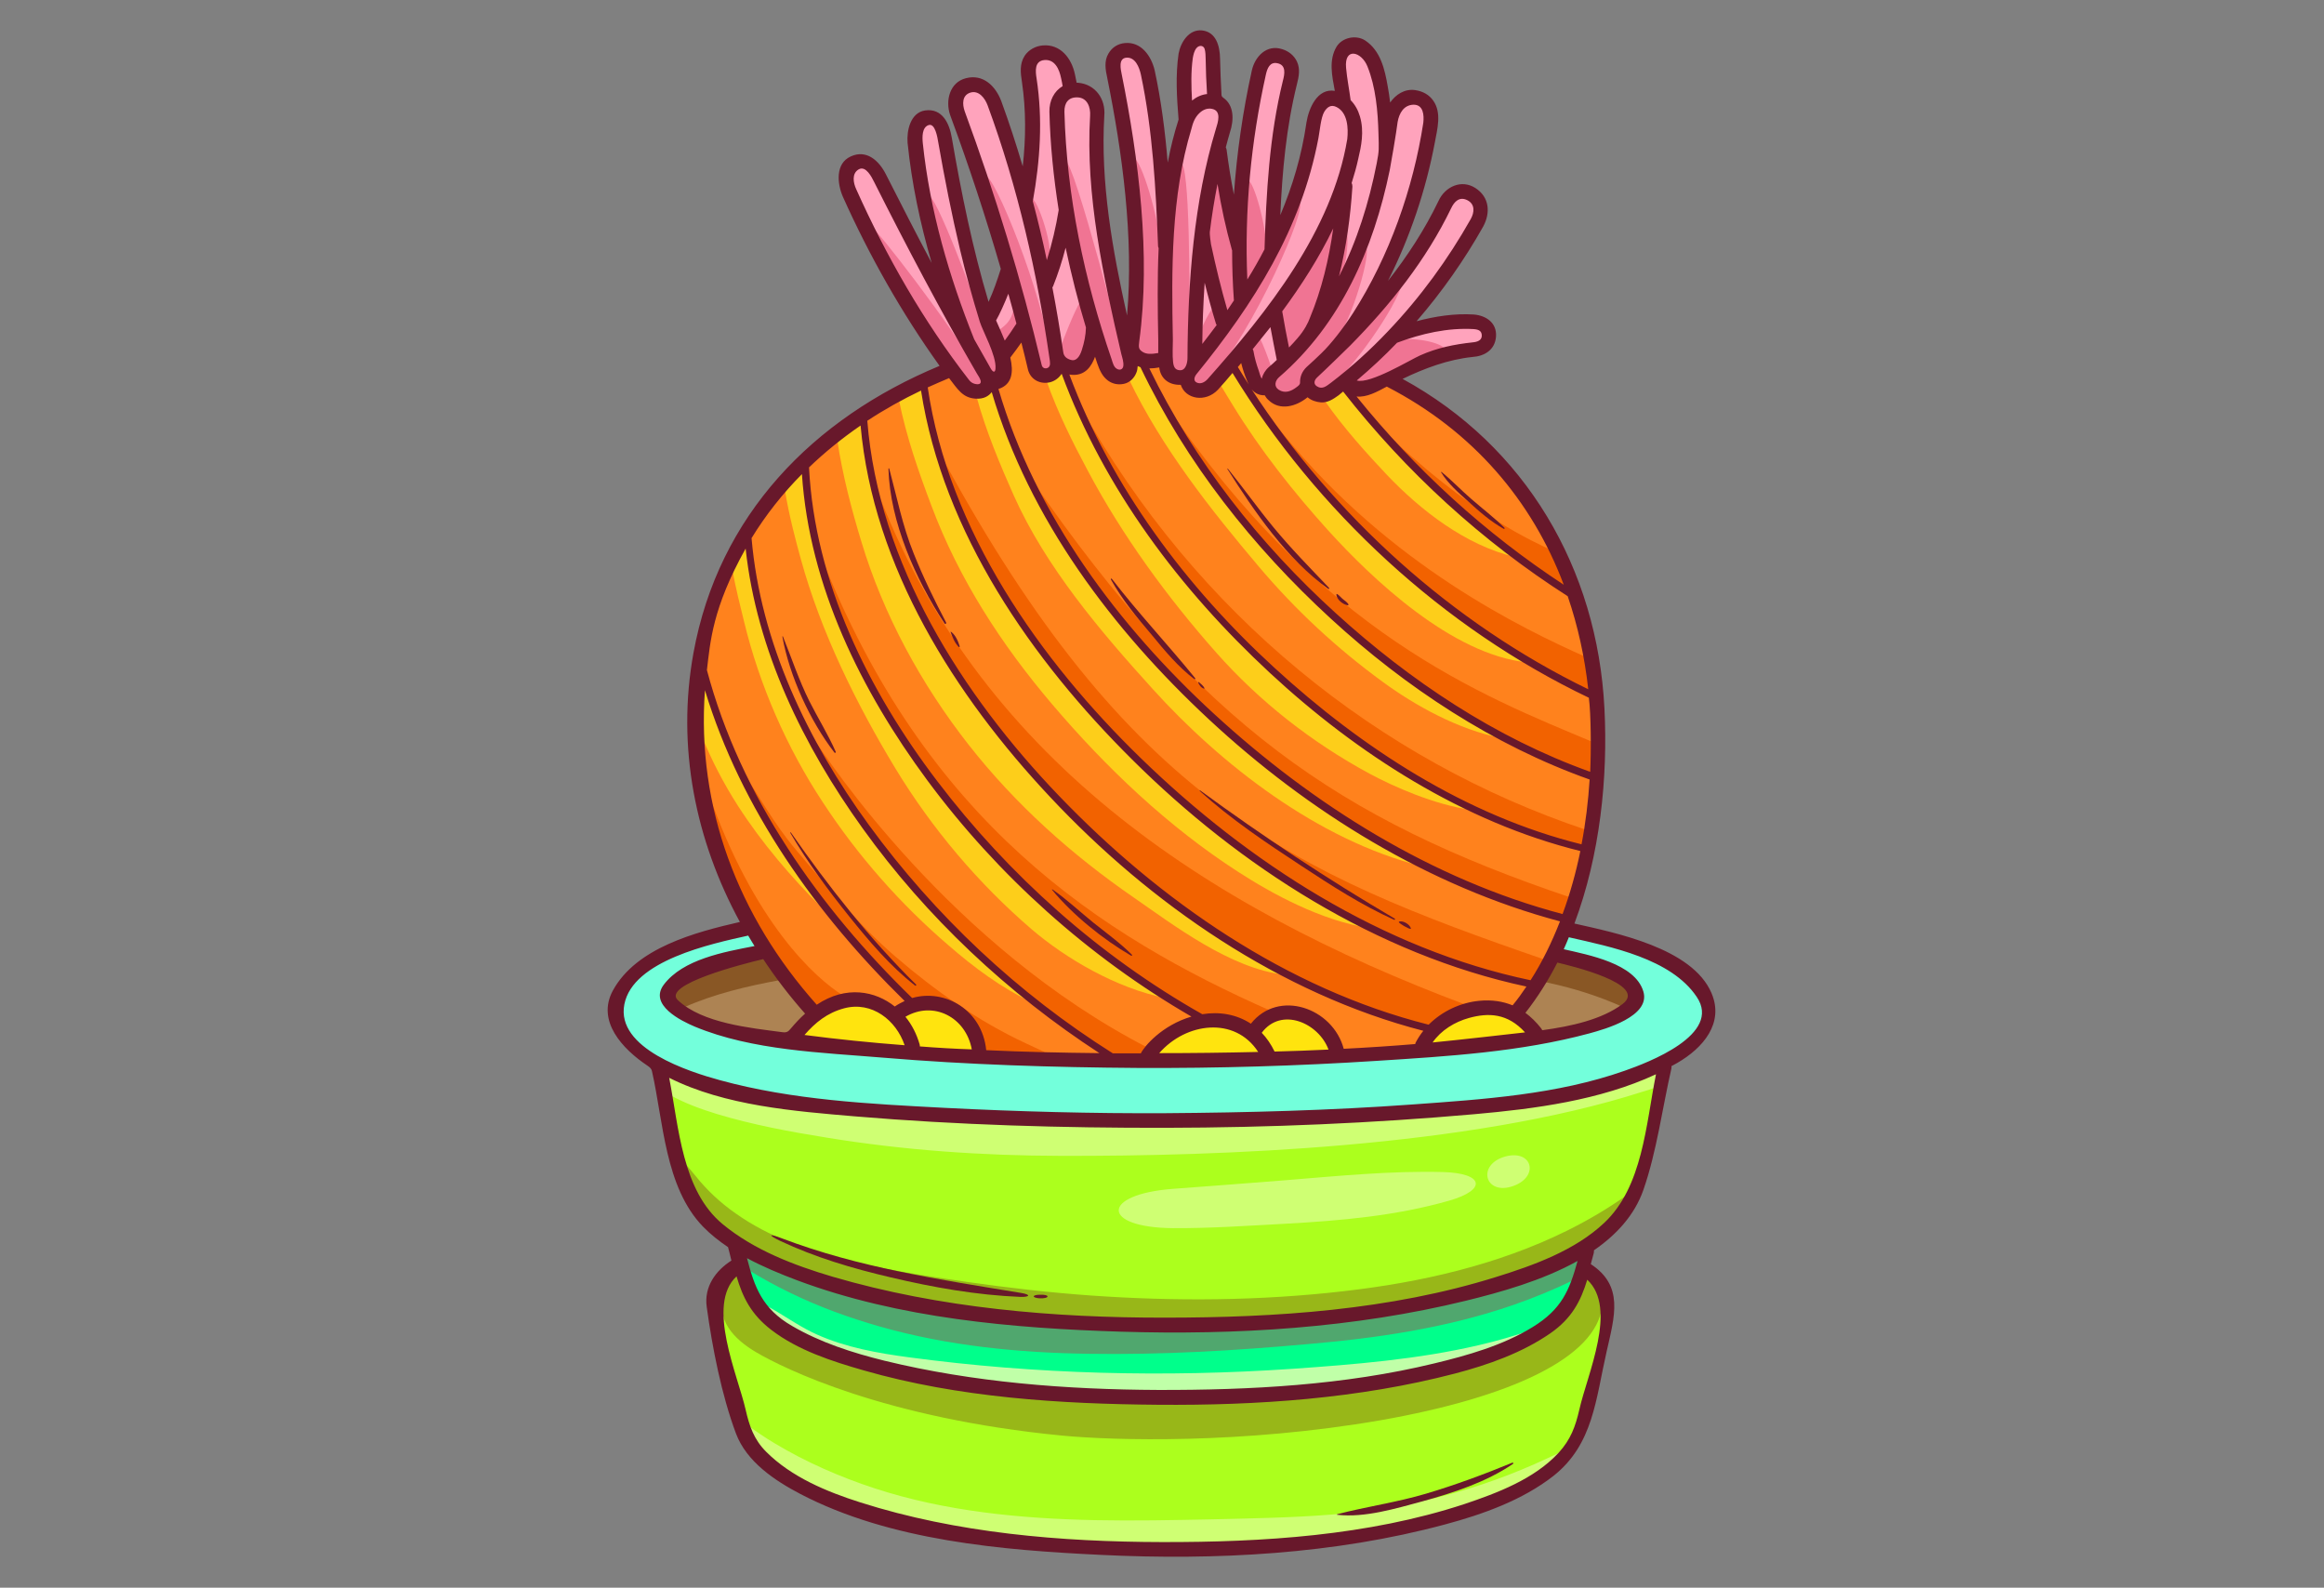 <?xml version="1.0" encoding="utf-8"?>
<!-- Generator: Adobe Illustrator 25.2.0, SVG Export Plug-In . SVG Version: 6.00 Build 0)  -->
<svg version="1.1" id="e37c00f5-ff96-45aa-87ea-1a24b78ba7bd"
	 xmlns="http://www.w3.org/2000/svg" xmlns:xlink="http://www.w3.org/1999/xlink" x="0px" y="0px" viewBox="0 0 1176.6 803.7"
	 style="enable-background:new 0 0 1176.6 803.7;" xml:space="preserve">
<rect x="0" y="0" width="1176.6" height="803.7" fill="#808080" stroke="none"/>
<style type="text/css">
	.st0{fill:#FFE40E;}
	.st1{fill:#FFA3BC;}
	.st2{fill:#AD8353;}
	.st3{fill:#FF821D;}
	.st4{fill:#ACFF1D;}
	.st5{fill:#00FF8B;}
	.st6{fill:#73FFDB;}
	.st7{fill:#50A76E;}
	.st8{fill:#98B718;}
	.st9{fill:#C0FFA8;}
	.st10{fill:#CFFF73;}
	.st11{fill:#F26200;}
	.st12{fill:#FDCE1A;}
	.st13{fill:#895725;}
	.st14{fill:#F07493;}
	.st15{fill:#68182B;}
</style>
<g>
	<g>
		<path class="st0" d="M586.9,534.2c-0.8,0-1.8-0.6-0.8-1.7c7.3-8.4,17.8-13.4,28.1-13.4c9.9,0,18.3,4.6,23.6,12.9
			c0.6,1,0,1.6-0.9,1.6C621.3,533.9,604.9,534.1,586.9,534.2C586.9,534.2,586.9,534.2,586.9,534.2z"/>
		<path class="st0" d="M645.3,533.4c-0.4,0-0.8-0.2-0.9-0.6c-1.7-3.5-3.8-6.6-6.3-9.2c-0.4-0.4-0.4-0.9-0.1-1.3
			c3.5-4.7,8.2-7.2,13.8-7.2c9.1,0,18.5,6.8,21.8,15.9c0.3,0.9,0,1.4-0.9,1.4C663.6,532.8,654.5,533.1,645.3,533.4
			C645.4,533.4,645.4,533.4,645.3,533.4z"/>
		<path class="st0" d="M725.3,528.8c-0.9,0-1.5-0.7-0.9-1.6c7.9-11.4,22.2-14.5,28.9-14.5c7.1,0,13.5,3,19.5,9.3c1,1,0,1.7-0.6,1.8
			C772.3,523.6,737.9,527.6,725.3,528.8C725.4,528.8,725.4,528.8,725.3,528.8z"/>
		<path class="st1" d="M537.5,180c-1.6-11.4-3.6-23-5.7-34.2c-0.1-0.3,0.5-1.2,0.5-1.2c2.4-6,4.5-12.5,6.3-19.3
			c0.4-1.7,1.8-0.9,2,0.1c2.8,13.4,6.2,26.9,10.2,40.2c-0.1,3.9-0.8,7.7-2.1,12c-0.5,1.8-1.4,4.7-3.7,5.6
			C540,185.2,537.8,181.1,537.5,180z M599.3,187.9c0.3-0.6,2.8-3.9,2.8-3.9c0.2-0.3,0-1.5,0-1.8c0.3-48.3,4.9-85.4,14.4-116.8
			c2.2-6.8,2.3-11.5-4.2-11.5c-6.4,0-8.7,6.1-9.5,8.7c-11.5,36.6-10.8,77-10.1,109.4c0,1.3-0.1,8.9,0.1,11.3
			c0.3,2.6,1.1,5.2,4.9,5.2C598,188.5,599.2,188.2,599.3,187.9z M609.5,174.8c2.5-3.2,4.9-6.4,7.3-9.7c0.2-0.3-0.2-1.6-0.2-1.6
			c-2-6.6-3.9-13.6-5.7-20.7c-0.3-1.2-2-1.1-2.1,0.2c-0.7,9.9-1.1,20.1-1.3,31.1C607.6,175.4,609,175.4,609.5,174.8z M653.4,176.7
			c3.3-3.4,8.6-10.1,8.6-10.2c6.8-14.8,11.4-31.3,14.1-50.7c0.1-1.1-1.6-1.5-2-0.6c-6.5,13.4-14.9,27.1-25.8,41.9
			c-0.2,0.2-0.2,0.6-0.1,0.9c0.9,5.3,3.4,18.1,3.4,18.1C651.8,177.1,652.7,177.4,653.4,176.7z M639.8,192c0.5-2.1,1.6-3.9,3.3-5.4
			c0.7-0.6,2.1-1.9,3.1-2.8c1.7-1.6,0.7-1.6,0.9-3.3c0,0-2.2-11.5-2.9-15.1c-0.2-1-1.3-1.2-1.9-0.4c-2.9,3.8-5.9,7.5-8.9,11.1
			c-0.3,0.3-0.2,0.9,0,1.3c0.1,0.2,3.9,14,4.6,14.9C638.5,193.1,639.5,193.2,639.8,192z M714.4,183.5c5.1-2.7,16.1-7.6,31.3-9.1
			c4.5-0.3,5.5-2.6,5.5-4.4c0-4.9-5.2-4.5-9-4.5c-10.9,0-22.4,2.4-35.3,7.2c-0.1,0.1-0.3,0.1-0.4,0.3c-6.5,6.7-13.3,13.1-20.3,19
			c-1.5,1.3,0.8,2.1,2.3,2.1C694.8,193.9,706.6,187.6,714.4,183.5z M674,194.9c0,0,20.1-16.7,29.4-26.5c16.1-16.9,30.3-36.1,42.1-57
			c2.4-4.4,2.5-8.7-2.3-11.1c-2.4-1.2-6.8-1.2-9.5,4.6c-12,24.9-29.4,48.1-55,73.3c0,0-8.9,8.6-12.7,12.1c-1.9,1.9-1.5,5.1,0.2,6.2
			C668.2,197.6,670.9,197.2,674,194.9z M658.3,195.9c0,0,1.1-0.9,1.1-1.4c-0.4-2.9,0.6-5.8,2.9-7.9c4-3.6,8.2-7.6,12.9-12.3
			c23.5-30.2,40-70,46.5-112c0.6-5.7,0.2-10.3-6-10.3c-4.8,0-8.2,3.6-9,9.6c-3.7,27-6.3,34.9-8.4,42.6c-10.3,36.6-27.5,65.5-51.3,86
			c-1.5,1.3-2.2,3-2.1,4.6c0.1,0.9,0.5,2.3,2.1,3.3C649.9,200.1,654.4,199.5,658.3,195.9z M678.8,140.2
			c9.3-18.2,16.1-39.5,20.3-63.3c-0.1-12.6-0.2-29.9-5.8-43.8c-1.7-4.1-5.1-7.1-8.2-7.1c-2.9,0-5,3.5-4.6,8.3
			c0.3,3.1,2,13.9,2.3,16.3c0,0.2,0.1,0.4,0.3,0.6c3.9,4,5.4,9.8,5.6,15.1c0.1,5.3-3.6,20.3-5.4,25.9c-0.1,0.3-0.1,0.5,0.1,0.8
			c0.2,0.4,0.3,0.8,0.2,1.2c-1.1,16.8-3.4,31.6-6.8,45.3C676.5,140.8,678.3,141.3,678.8,140.2z M612.2,192.7
			c32.4-36.6,63.4-76.7,71-122.2c1.2-10.3-1.4-18-8.7-18c-4.3,0-6,5.5-6.7,8.9c-0.1,0.7-1.1,7.1-1.5,9.2c-8.9,48.6-36,87-61.5,118.4
			c-0.7,1-1.5,2.3-1.2,3.5C604.7,196.1,609.3,195.8,612.2,192.7z M632.4,142c3.1-5.1,6-10.2,8.7-15.3c0.1-0.1,0.1-0.3,0.1-0.5
			c0.9-27.4,2.3-56.5,9.3-85.1c0.8-2.9,1.3-5.8-0.1-7.9c-2.3-3.7-8.5-4.7-10.6,4.3c-7.7,35-10.8,70-9.4,104c0,0.5,0.3,0.9,0.8,1
			c0.1,0,0.2,0,0.3,0C631.8,142.5,632.2,142.3,632.4,142z M622.2,157.6c1-1.5,2-2.9,3-4.4c0,0,0.5-1.1,0.5-1.4
			c-0.6-7.9-0.8-16.1-0.9-25.2c0-0.1-0.1-0.3-0.1-0.5c-2.9-10.2-5.3-21-7.4-33.2c-0.1-0.5-0.5-0.9-1-0.9c0,0,0,0,0,0
			c-0.5,0-0.9,0.4-1,0.8c-1.7,8.5-3.1,17.2-4.2,26.8c0,0.2,0.2,0.7,0.2,0.9c2.6,12.5,5.7,24.9,9,36.6
			C620.6,158.4,621.7,158.2,622.2,157.6z M604.1,51.7c2.2-1.8,4.6-2.8,7-3.1c0.6-0.1,1-0.5,0.9-1.1c-0.4-6.5-0.7-18.6-0.7-18.6
			c0-1.7,0-3.6-0.9-5.2c-0.7-1.3-3.8-2.4-5.6-0.1c-1.2,1.6-1.7,3.5-2,5.4c-1.1,7.8-0.8,15.7-0.5,21.8
			C602.5,52.2,603.5,52.2,604.1,51.7z M587.3,178.7l0-2.4c0-1.5-0.5-34.9,0.2-50.7c0-0.1-0.1-0.4-0.1-0.5c-0.1-0.2-0.1-0.4-0.1-0.6
			c-0.9-26.6-2.5-57.5-8.7-87c-2.5-10.8-8.7-11.4-11.4-7.7c-1.6,2.2-0.8,5.8-0.3,8.1c11.2,55.7,13.9,100.8,8.3,137.8
			c-0.3,2.1,3.9,4.5,7.1,4.5C584.6,180.1,587.3,180,587.3,178.7z M569.7,185.5c0.3-1.8-0.9-6.2-1-6.6c-10-42.9-18.1-81.6-15.7-120.3
			c0.3-3.2-0.6-6.2-2.2-8.1c-2.3-2.6-7.7-3.6-10.8-0.4c-1.4,1.4-2.2,3.7-2.1,6.5c1,39.8,9.1,82.1,24,125.6c0,0,1.4,4.2,3,5.2
			C566.3,188.5,569.1,188.6,569.7,185.5z M531.1,132.1c2.6-8.2,4.6-16.8,6-25.9c-2.7-16.9-4.3-33.6-4.7-49.6
			c-0.1-5.2,2.2-9.7,6.2-12c0.4-0.2,0.6-0.7,0.5-1.1c-0.3-1.4-0.5-2.7-0.8-4.1c-1.8-8.2-5.8-9.9-8.8-9.9c-3.3,0-7.4,0.6-5.7,10.5
			c2.8,19,2.2,38.6-1.9,61.9c0,0.1,0,0.3,0,0.4c2.6,10,5,20,7.1,29.8C529.2,133,530.6,133.7,531.1,132.1z M532.6,185.2
			c0.1-0.2,0.3-0.6-0.1-3.5c-6.9-47.8-17.1-90-31.4-128.8c-1.4-3.5-4.2-7.3-8.1-7.3c-2,0-4,0.1-5.6,3.3c-1.3,2.7-0.5,6,0.1,7.8
			c15.8,42.7,29,86.1,39.2,129c0.3,1.2,1.3,2,2.4,2C530.2,187.7,531.7,187.2,532.6,185.2z M509.5,173.1c2.3-3.1,4.2-6,5.9-8.7
			c0.2-0.2,0.2-0.5,0.1-0.8c-1.3-5.1-2.7-10.1-4.1-15.2c-0.2-0.6-1.4-1.6-2-0.1c-1.9,5.1-6.1,13.4-6.1,13.4c-0.2,0.3-0.2,0.7-0.1,1
			c0,0,3.2,7.2,4.3,10.1C508.1,173.8,508.7,174.3,509.5,173.1z M503.9,190.1c3.4-4.1-0.9-13.8-4.4-21.7c-1.1-2.4-2-4.4-2.4-5.7
			c-4.1-13.4-7.3-25.3-9.9-36.3c-4.1-17.2-7.7-35.1-11.1-54.7c-1-5.6-2.3-10.5-6.1-9.4c-4.6,1.4-4,7.8-3.8,10.3
			c3.2,31.3,11.8,63.9,26.1,99.8c0,0,5.8,10.3,7.8,13.8c0.7,1.2,1.4,2.4,1.9,3.6C502.5,190.7,503.5,190.5,503.9,190.1z M497.6,193.3
			c-0.1-1.3-0.9-2.7-1.7-3.9c0,0-34.2-61.3-52.6-97.9c-1.1-2.2-3.6-7.3-7.2-7.3c-1.9,0-8.4,1.4-3.7,12
			c16.2,36.1,35.4,68.6,57.2,96.7c0.8,0.9,1.9,2,3.6,2.4C494.4,195.7,497.8,195.6,497.6,193.3z"/>
		<path class="st2" d="M780.8,522.6c-0.4,0-0.8-0.2-1-0.6c-0.1-0.3-0.2-0.5-0.4-0.7c-2.5-3.1-5-5.6-7.8-7.7
			c-0.2-0.2-0.4-0.4-0.4-0.7c0-0.3,0-0.6,0.2-0.8c6-7.7,11.4-16.2,16.1-25.4c0.2-0.4,0.5-0.6,0.9-0.6c0.1,0,0.2,0,0.3,0l0.4,0.1
			c15.6,3.7,34.4,9.7,35.9,16.8c0.4,2.1-0.6,4.2-3.1,6c-11.2,8.4-27.8,11.6-41.1,13.4C780.9,522.6,780.8,522.6,780.8,522.6z
			 M400.2,522.7c2.6-3.3,5.3-6.2,8.1-8.8c0.4-0.4,0.5-1,0.1-1.5c-7.8-8.8-14.9-18-21.2-27.4c-0.4-0.6-0.9-0.5-1.8-0.3
			c-8.4,2-42.1,10.5-44.3,18.5c-0.3,1-0.2,2.4,1.3,3.9c11.8,11,33.6,13.8,49.5,15.9c1.8,0.2,3.5,0.5,5.1,0.7
			C398.4,523.9,399.3,523.8,400.2,522.7z"/>
		<path class="st0" d="M457.9,530.2c-17.3-1.3-34.4-3.1-50.7-5.2c-0.9-0.1-1.2-1-0.7-1.7c6.5-7.6,12.9-11.9,20.6-13.9
			c2.1-0.5,4.2-0.8,6.2-0.8c11.2,0,21.5,8.1,25.6,20.2C459.4,530,458.6,530.2,457.9,530.2C457.9,530.2,457.9,530.2,457.9,530.2z"/>
		<path class="st0" d="M492,532.3c-9.1-0.4-18-1-26.4-1.5c-1-0.1-0.8-1.1-1-1.8c-1.4-5.1-3.8-9.7-7-13.6c-0.4-0.5-0.3-1.2,0.3-1.6
			c3.8-2.3,7.9-3.4,12.1-3.4c11.4,0,20.9,8.5,23.1,20.7C493.2,532.1,492.9,532.3,492,532.3C492,532.3,492,532.3,492,532.3z"/>
		<path class="st3" d="M680.3,532c-0.5,0-0.9-0.3-1-0.8c-3.2-12.1-14.9-21.2-27.2-21.2c-7.1,0-13.5,3.1-18,8.8
			c-0.4,0.5-0.9,0.6-1.4,0.2c-5.1-3.4-11.3-5.2-17.9-5.2c-2,0-4,0.2-6,0.5c-0.1,0-0.1,0-0.2,0c-0.2,0-0.4,0-0.5-0.1
			C557,485.4,510.5,444.5,473.6,396c-40-52.6-62.5-107.7-65.2-159.4c0-0.3,0.1-0.6,0.3-0.8c7.9-7.6,16.8-14.8,26.3-21.3
			c0.7-0.5,1.6,0.1,1.6,0.8c7,78.1,55.9,145.1,95.7,187.5c55.3,59,122.2,100.9,188.4,118c1.2,0.3,0.9,1.2,0.6,1.7
			c-1.7,2.1-2.9,4-3.8,5.9c0,0-0.6,1.2-1,1.3C705.3,530.5,693.5,531.3,680.3,532C680.3,532,680.3,532,680.3,532z M723.3,519.8
			c0.3,0,0.5-0.1,0.7-0.3c6.5-6.6,15.6-10.9,25-11.8c1.3-0.1,2.6-0.2,3.9-0.2c4.6,0,8.6,0.8,12.5,2.5c0.4,0.2,0.8,0.2,1.2-0.3
			c2.3-2.9,4.6-6,7-9.6c0.4-0.7,0.4-1.4-0.7-1.6C704.2,483.7,633.5,443,574,383.8c-60.1-59.8-97-124.2-106.6-186.3
			c-0.1-0.7-0.9-1.1-1.5-0.8c-9.6,4.6-18.8,9.8-27.3,15.4c-0.3,0.2-0.5,0.6-0.5,1c6.4,80.4,56.4,148,97.4,190.6
			C575.2,445,640,498.8,723,519.7C723.1,519.7,723.2,519.8,723.3,519.8z M792.1,463.2c3.7-10.1,6.7-20.9,9-32.1
			c0.1-0.6-0.2-1.1-0.8-1.2c-53.2-13.1-107.4-44.2-156.7-90c-49.9-46.3-85.3-97.1-105.2-151c-0.3-0.9-1.5-0.8-1.8-0.2
			c-1.2,1.8-3,3.2-4.9,3.7c-0.9,0.3-1.8,0.4-2.6,0.4c-3.6,0-6.6-2.2-7.6-5.7c-1.1-4.7-2.3-9.3-3.4-14c-0.2-0.8-1.3-1.3-1.9-0.3
			c-1.9,2.7-3.7,5.2-5.5,7.5c-0.2,0.3-0.3,0.6-0.2,0.9c1.9,8.2,0.3,12.9-5.2,14.8c-0.5,0.2-0.8,0.7-0.7,1.3
			C521.4,255,559.2,312,614,362.3c54.8,50.3,115.9,85.5,176.8,101.5C791.1,464,791.8,464,792.1,463.2z M806.2,390.7
			c0.9-15.2-0.7-37.7-0.7-37.7c0-0.4-0.3-0.7-0.6-0.9c-72.6-34.7-136.5-92.9-179.9-164c-0.3-0.5-1.1-0.8-1.7-0.1
			c-2.5,2.9-5,5.7-7.4,8.5c-3.6,3.8-10.2,4.6-13.9,2.1c-1.5-1.1-2.6-2.5-3.2-4.2c-0.1-0.4-0.9-0.7-1.3-0.7c-4.6,0-8.1-2.4-9.3-6.5
			c-0.1-0.3-0.1-2.6-1.5-2.4c-1.9,0.3-3.5,0.5-4.9,0.5c-0.9,0-1.2,0.9-0.9,1.5c21.8,44.9,54.6,87.8,94.8,124.3
			c41.3,37.5,84.8,64.6,129.1,80.4C805.4,391.9,806.1,391.6,806.2,390.7z M805.1,348.7c-1.8-16.4-5.3-32.3-10.4-47.3
			c-0.1-0.2-0.2-0.4-0.4-0.5c-43-27.5-81.2-62.3-113.4-103.4c-0.4-0.5-1.1-0.5-1.5-0.2c-0.4,0.3-1.9,1.6-2.3,1.9
			c-4.6,3.4-10.1,4.7-14.4,1.1c-0.3-0.3-0.9-0.4-1.3,0c-5.8,4.7-13.6,6.2-18.5,1.4c-0.6-0.6-1.2-1.3-1.7-2.2
			c-0.2-0.3-1.3-0.5-1.3-0.5c-2.1,0-4-0.9-5.4-2.6c-0.5-0.7-2.6-0.1-1.7,1.2c42.4,65.2,103.1,119.3,170.9,152.2
			C804.4,350.2,805.2,350,805.1,348.7z M631.2,195.2c-1.9-2.9-3.7-5.9-5.5-8.8c-0.2-0.4-0.2-0.9,0.1-1.2l1.8-2
			c0.6-0.7,1.6-0.3,1.8,0.4c0.8,3.1,1.8,6.3,3.2,9.7c0.1,0.3,0.3,0.6,0.4,0.9C633.5,195.1,631.6,195.9,631.2,195.2z M801.8,427.5
			c2-10.5,3.4-21.6,4.1-32.9c0-0.5-0.3-0.9-0.7-1.1c-45.8-16.3-89.8-43.6-130.8-81.2c-42-38.6-74.4-81.3-96.1-126.9
			c-0.1-0.3-0.3-0.5-0.6-0.5c-0.5-0.2-0.9-0.3-1.3-0.5c-0.6-0.3-1.5,0.1-1.5,0.9c-0.1,1.2-0.3,2.2-0.6,3.1c-1.5,3.8-5.1,5.2-7.4,5.2
			c0,0,0,0,0,0c-1.9,0-3.7-0.6-5.2-1.7c-2.8-2-3.9-4.8-5.2-8.3c-0.2-0.6-1.1-3.3-1.1-3.3c-0.3-1-1.6-1.1-2-0.1
			c-1.2,3.2-4.2,8.5-10,8.5c-0.6,0-1.3-0.1-1.9-0.2c-0.6-0.1-1.6,0.3-1.2,1.4c19.9,53.2,55.9,104.7,104.3,149
			c50.5,46.3,102.9,76.3,155.7,89.4C801.2,428.5,801.7,428.1,801.8,427.5z M792.7,295.7c-16.7-44.2-47.8-79.1-90-100.8
			c-0.6-0.3-0.7,0.1-1.4,0.2c-7.4,3.9-11.2,5.1-14.4,4.7c-0.8-0.1-1.7,0.7-0.9,1.7c30.1,37.5,65.5,69.6,105.1,95.5
			C792.2,297.6,793.3,297.3,792.7,295.7z M775.9,496.7c5.8-9.1,10.8-19.2,15-30c0.2-0.6,0.2-1.2-0.7-1.4
			c-61.9-16.4-123.2-51.7-177.3-101.9C557,311.5,520.1,256,503.1,198.2c-0.2-0.7-1.3-1.1-1.8-0.4c-1.4,1.8-3.6,2.9-6.7,2.9l0,0
			c-5.2,0-8.9-4.4-11.8-8.2l-1.4-1.9c-0.4-0.5-0.8-0.5-1.3-0.3c-3.6,1.4-7.2,3-10.8,4.7c-0.4,0.2-0.7,0.6-0.6,1.1
			c11.8,80.2,65.5,146.7,108.4,188.4c42.6,41.4,111.4,94.5,197.7,112.6C775.3,497.3,775.5,497.3,775.9,496.7z M577.7,534.2
			c0.7,0,0.9-0.6,1.2-1.1c5.9-8.3,14.8-14.7,24.6-17.6c0.9-0.3,1-1.5,0.2-1.9c-51.6-29.8-97.8-71.1-133.5-119.4
			c-38.6-52.2-59.9-104.1-63.2-154.4c0-0.7-1.1-1.4-1.8-0.7c-9.9,10-18.5,21-25.6,32.5c-0.1,0.2-0.2,0.4-0.1,0.6
			c4,47.4,24.6,97.8,59.5,145.7C472.6,464,515.4,504,563,534c0.2,0.1,0.4,0.2,0.6,0.2C568.2,534.2,573,534.2,577.7,534.2
			L577.7,534.2z M556.6,534.1c0.9,0,1.8-1.1,0.6-1.9c-46.6-30.2-87.9-69.4-119.5-113.4c-34.2-47.6-54.1-95.1-59.1-141.2
			c-0.1-1-1.5-1.3-2-0.4c-4.8,8.6-18.9,32.1-19.7,61.9c0,0.1,0,0.3,0,0.4C372.4,397.8,407.4,453.8,461,506c0.2,0.2,0.9,0.3,1,0.3
			c2.5-0.7,5.1-1.1,7.7-1.1c14.3,0,26.3,10.6,28.5,25.1c0.2,1.2,0,2.3,0.9,2.4C517.5,533.4,536.8,533.9,556.6,534.1
			C556.6,534.1,556.6,534.1,556.6,534.1z M453.6,510.3c1.5-1,3.1-1.9,4.8-2.7c0.7-0.3,0.8-1.2,0.3-1.7
			c-50.3-49.2-84.2-102-100.8-156.8c-0.4-1.2-2-0.9-2,0.2c-4.2,58.2,15.4,113.5,56.8,160c0.5,0.6,1.1,0.4,1.4,0.2
			c6.1-4.1,12.4-6.2,18.7-6.2c5.3,0,12.9,1.7,19.6,7C452.8,510.7,453.2,510.6,453.6,510.3z"/>
		<path class="st4" d="M588.3,781.6c-61.5-0.1-110.2-6.5-153.1-20.1c-15.1-4.8-34.2-12.1-48-25.9c-6.1-6.1-8.6-12.9-10.6-21.9
			c-0.8-3.6-2.2-8.1-3.7-12.9c-5.6-18.5-13.4-43.8-0.6-55.6c0.2-0.2,0.5-0.3,0.7-0.3c0.1,0,0.2,0,0.3,0c0.4,0.1,0.6,0.4,0.7,0.7
			c3.1,10.4,7.2,18.9,17.3,26.6c13.4,10.3,31,15.9,46.4,20.3c51.3,14.7,106.5,17,148.8,17.3c2.5,0,5,0,7.5,0
			c55.3,0,101.9-5.2,142.5-15.8c20.6-5.4,35.8-11.8,47.9-20.1c10.8-7.4,15.1-16,18.4-26.6c0.1-0.3,0.4-0.6,0.7-0.7
			c0.1,0,0.2,0,0.3,0c0.3,0,0.5,0.1,0.7,0.3c12.7,11.9,5.6,35.3-0.1,54c-1.4,4.7-2.8,9.1-3.6,12.8c-2,8.7-4.5,15.5-10.7,22.3
			c-12,13-30.3,20.3-48.3,26.2c-51.9,17.1-108.5,19.3-152.1,19.3L588.3,781.6L588.3,781.6z"/>
		<path class="st5" d="M586.4,704.7c-53.3-0.2-98.7-5-138.9-14.9c-19.6-4.8-34.6-10.4-47.1-17.7c-15.6-9-19.5-20.2-23.3-34.9
			c-0.1-0.4,0-0.8,0.4-1.1c0.2-0.1,0.4-0.2,0.6-0.2c0.2,0,0.3,0,0.5,0.1c8.7,4.7,18.1,8.4,25.3,11.1c53.4,20,112.6,24.3,163.5,25.9
			c9.2,0.3,18.4,0.4,27.3,0.4c54.7,0,102.8-5.3,147.2-16.1c16.8-4.1,38.3-10.1,56.2-20c0.2-0.1,0.3-0.1,0.5-0.1
			c0.2,0,0.5,0.1,0.6,0.2c0.3,0.3,0.5,0.7,0.4,1.1c-3.9,14.5-7.6,24.6-23.1,34.2c-15.6,9.6-34.1,14.6-50.2,18.5
			c-37.8,9.2-81,13.4-136.1,13.4L586.4,704.7z"/>
		<path class="st4" d="M589,668.1c-65.4,0-120.3-6.8-167.7-20.8c-17.1-5-38.9-12.6-56.1-26.8c-17.4-14.3-21.5-39.3-25.1-61.3
			c-0.8-4.6-1.5-9.2-2.4-13.5c-0.1-0.4,0.1-0.8,0.4-1c0.2-0.1,0.4-0.2,0.6-0.2c0.2,0,0.3,0,0.5,0.1c27.4,13.8,61.4,16.6,91.4,19.2
			l2.1,0.2c46.1,3.9,96.2,5.8,153,5.8l4.5,0c53.5-0.1,106-2.4,156.2-6.9c31-2.8,63.5-7.1,91.4-20.1c0.1-0.1,0.3-0.1,0.4-0.1
			c0.2,0,0.5,0.1,0.6,0.2c0.3,0.2,0.5,0.6,0.4,1c-0.9,4.6-1.7,9.4-2.5,14.3c-3.6,21.7-7.7,46.4-24,61.5
			c-14.6,13.7-35.1,21.3-55,27.6C699.7,665.6,637.6,668,590,668.1L589,668.1L589,668.1z"/>
		<path class="st6" d="M581,564.5c-33,0-67.6-0.9-102.8-2.8l-1.5-0.1c-37.4-1.9-76-3.9-112.6-14c-35.4-9.7-52.4-23.4-49.2-39.6
			c4.4-22.4,42.1-30.8,62.3-35.3c1.5-0.4,1.9-0.5,2.4,0.2c1,1.8,2.1,3.6,3.2,5.3c0.6,0.9-0.2,1.5-1.6,1.8
			c-15.6,3-35.1,6.7-44.3,18.9c-1.7,2.2-2.2,4.3-1.6,6.5c1.7,6.3,12.4,11.4,16.9,13.2c24.9,10.3,53.7,12.5,81.7,14.6
			c4.5,0.3,9,0.7,13.4,1c38.8,3.2,81,4.9,128.8,5.2c3.1,0,6.1,0,9.2,0c36.5,0,74.1-1.2,111.9-3.6l0.4,0
			c35.6-2.2,72.3-4.5,106.9-13.9c5.3-1.4,21.5-5.8,25.9-13.6c1.1-2,1.4-4.1,0.7-6.3c-3.7-12.6-24.3-17.2-36.6-20l-2.9-0.7
			c-0.6-0.1-1-0.9-0.7-1.5c0.7-1.4,1.3-2.9,1.9-4.3c0.5-1.1,1.4-2.8,3-2l2.9,0.6c20.7,4.7,49,11.1,61.5,29.7
			c2.8,4.2,3.5,8.4,2.1,12.6c-3.1,9.4-16.3,18.2-39.2,26.3c-33.4,11.8-69.7,14.4-104.8,16.9l-3.2,0.2c-37.5,2.7-78.3,4.1-124.7,4.4
			C587.2,564.5,584.1,564.5,581,564.5z"/>
		<path class="st7" d="M766.1,660.6c10.4-3.6,20.6-7.8,30.5-12.6c1.1-3,2-6.2,2.9-9.6c0.3-1.1-0.9-1.5-1.5-1.2
			c-17.8,9.9-39.4,15.9-56.2,20c-44.3,10.9-92.5,16.1-147.2,16.1c-8.9,0-18.1-0.1-27.3-0.4c-50.9-1.6-110.1-5.9-163.5-25.9
			c-7.2-2.7-16.5-6.4-25.3-11.1c-0.8-0.4-1.7,0.3-1.5,1.2c0.5,1.9,1,3.7,1.5,5.5c6.9,4.3,14.1,8.2,21.3,11.7
			c14.7,7.2,30.2,12.8,46,17.3c34.2,9.7,69.9,13.2,105.4,13.7c36.9,0.6,74.1-1.6,110.8-4.9C697.2,677.4,732.6,672.2,766.1,660.6z"/>
		<path class="st8" d="M811.1,661.3c-0.7-5.6-2.8-10.6-6.8-14.3c-0.6-0.5-1.5-0.3-1.7,0.5c-3.3,10.6-7.6,19.2-18.4,26.6
			c-12.1,8.3-27.3,14.7-47.9,20.1c-40.5,10.7-87.1,15.8-142.5,15.8c-2.5,0-5,0-7.5,0c-42.3-0.3-97.5-2.6-148.8-17.3
			c-15.4-4.4-33-10-46.4-20.3c-10.1-7.7-14.2-16.2-17.3-26.6c-0.2-0.7-1.1-1-1.7-0.5c-2.9,2.7-4.7,6.1-5.8,9.9
			c-3.5,13,4.7,22.3,16.5,29.3c14.1,8.3,65.1,33.5,154.9,42.2c26.1,2.5,91.1,4.4,161.5-7.8C764.4,707.4,808.1,687.4,811.1,661.3z"/>
		<path class="st8" d="M793.3,623c-35.2,17.4-74.3,26.2-113,30.6c-42.4,4.9-85.3,5.2-127.9,2.2c-21-1.5-42-3.9-62.9-6.9
			c-20.2-2.9-40.5-6-60.3-10.9c-20-4.9-39.9-11.8-56.8-23.8c-7.6-5.3-14.5-11.7-20.3-19c-1.9-2.4-4-4.7-6-7.1
			c3.6,12.5,9.2,24.2,19.1,32.3c17.2,14.2,39,21.8,56.1,26.8c47.5,14,102.3,20.8,167.7,20.8h0.9c47.6,0,109.7-2.4,167.9-20.7
			c19.9-6.2,40.4-13.9,55-27.6c4.6-4.3,8.2-9.4,11.1-14.9C814.2,611.7,804,617.7,793.3,623z"/>
		<path class="st9" d="M775.7,673.1c-8.8,3.1-17.8,5.7-26.9,7.8c-30.8,7.2-63,9.8-94.5,12c-64.5,4.4-129.8,2.8-193.9-5.8
			c-15.9-2.1-32.2-5-46.9-11.6c-7.3-3.3-13.8-7.7-20.6-11.8c-2-1.2-4-2.3-6.1-3.3c3.2,4.2,7.5,8.1,13.5,11.6
			c12.6,7.3,27.5,12.9,47.1,17.7c40.1,9.8,85.6,14.7,138.9,14.9l3.8,0c55.1,0,98.3-4.3,136.1-13.4
			C742.1,687.4,760.3,682.5,775.7,673.1z"/>
		<path class="st10" d="M839,542.9c0.3,0.2,0.5,0.6,0.4,1c-0.4,2.2-0.8,4.4-1.2,6.6c-2.1,0.7-4.3,1.5-6.5,2.1
			C743.2,581,617,585.3,537,585.1c-39.6-0.1-79.2-2.8-118.3-9.2c-18.7-3-37.6-6.5-55.8-12c-7.8-2.4-16.2-5.4-23.7-9.6
			c-0.5-2.9-1-5.8-1.5-8.6c-0.2-1.3,0.9-1.4,1.5-1.1c27.4,13.8,61.4,16.6,91.4,19.2l2.1,0.2c46.1,3.9,96.2,5.8,153,5.8l4.5,0
			c53.5-0.1,106-2.4,156.2-6.9c31-2.8,63.5-7.1,91.4-20.1c0.1-0.1,0.3-0.1,0.4-0.1C838.6,542.7,838.8,542.8,839,542.9z M783.4,738.2
			c-34.8,16.3-71.2,25.5-109.5,28.5c-20.1,1.6-40.2,1.9-60.3,2.4c-19.8,0.4-39.6,0.8-59.5,0.4c-37.5-0.8-75.5-4.4-111.3-16.1
			c-17.7-5.8-34.8-13.3-50.8-22.9c-4.7-2.8-9.2-5.9-13.6-9.1c1.8,5.4,4.3,10.1,8.6,14.3c13.8,13.8,32.9,21.1,48,25.9
			c43,13.7,91.6,20.1,153.1,20.1h1.2c43.6,0,100.2-2.2,152.1-19.3c18-5.9,36.3-13.2,48.3-26.2c0.5-0.6,1-1.1,1.4-1.7
			C788.7,735.7,786.1,737,783.4,738.2z"/>
		<g>
			<path class="st11" d="M563,534c0.2,0.1,0.4,0.2,0.6,0.2c4.7,0,9.4,0,14.2,0c0.4,0,0.8-0.2,1-0.6c0.1-0.2,1.6-2.3,2.4-3.2
				c-99.4-51.1-161.8-145-170.1-157.8c-0.5-0.8-1.1-1.7-1.6-2.6c8.3,16.2,18.3,32.2,29.8,48.1C472.6,464,515.4,504,563,534z"/>
			<path class="st11" d="M415.3,280.6c9.8,38.3,29.5,77.5,58.3,115.4c36.9,48.5,83.5,89.4,134.5,118.3c0.2,0.1,0.3,0.1,0.5,0.1
				c0.1,0,0.1,0,0.2,0c2-0.3,4-0.5,6-0.5c6.5,0,12.7,1.8,17.9,5.2c0.5,0.3,0.9,0.4,1.4-0.2c2.6-3.3,5.8-5.7,9.5-7.1
				C557.4,473.7,468.3,416.3,415.3,280.6z"/>
			<path class="st11" d="M426.8,503.9c-13.9-8.6-45.2-36.7-68.3-102.9c7,39,25.2,75.8,54.1,108.2c0.2,0.2,1.2,0.3,1.4,0.2
				C418.2,506.6,422.5,504.8,426.8,503.9z"/>
			<path class="st11" d="M519.5,528.2c-24.1-11.2-46.1-26.7-66.2-44c-18.8-16.2-34.4-35.3-50.4-54.1c-11-13-19.1-27.8-28.2-41.7
				c19,40.8,47.9,80.2,86.3,117.6c0.2,0.2,0.9,0.3,1,0.3c2.5-0.7,5.1-1.1,7.7-1.1c14.3,0,26.3,10.6,28.5,25.1
				c0.2,1.4-0.3,2.3,0.9,2.4c10.5,0.5,21.4,0.8,32.4,1.1C527.6,531.9,523.5,530.1,519.5,528.2z"/>
			<path class="st11" d="M546.9,205.7c20.8,47.5,54.3,93.3,97.9,133.2c50.5,46.2,102.9,76.3,155.7,89.4c0.5,0.1,1.1,0,1.3-0.8
				c0.5-2.4,0.9-4.9,1.3-7.4C698.4,385.1,605.8,311.3,546.9,205.7z"/>
			<path class="st11" d="M590.2,204.8c21.4,38.4,50.6,74.9,85.5,106.5c41.3,37.5,84.8,64.6,129.1,80.4c0.6,0.2,1.3,0.2,1.4-0.9
				c0.3-5.1,0.4-10.1,0.4-15.1C749.8,351.9,669,320.8,590.2,204.8z"/>
			<path class="st11" d="M614,362.3c54.8,50.3,115.9,85.5,176.8,101.5c0.5,0.1,1,0.2,1.3-0.7c1-2.9,2-5.8,3-8.8
				C677.8,414.7,608,366.9,522.4,243C542.7,284.8,573.8,325.4,614,362.3z"/>
			<path class="st11" d="M577.1,384.6c42.6,41.4,111.4,94.5,197.7,112.6c0.4,0.1,0.7,0.2,1.1-0.5c2.2-3.5,4.3-7.1,6.2-10.9
				c-128.4-44.3-210.6-80-305.4-254.7C496.4,295.7,540.6,349.2,577.1,384.6z"/>
			<path class="st11" d="M535.4,403.7C575.2,445.1,640,498.8,723,519.7c0.1,0,0.8-0.1,1-0.3c5-5.1,11.6-8.8,18.6-10.6
				c-133.5-50-248.3-126.2-299.6-263.4C458,311.5,500.1,366.9,535.4,403.7z"/>
			<path class="st11" d="M697.7,215.4c27.5,31.5,58.8,58.9,93.4,81.5c0.9,0.6,2,0,1.6-1.2c-2.2-5.9-4.8-11.7-7.5-17.3
				C778,274.8,744.8,261.3,697.7,215.4z"/>
			<path class="st11" d="M650.3,220.5c-4.9-5.5-9-12.1-14-17.7c42.2,62.9,101.4,114.9,167.3,147c0.9,0.4,1.6-0.4,1.5-1.1
				c-0.6-5.5-1.4-10.9-2.4-16.2C770.7,318.2,703.9,286.1,650.3,220.5z"/>
		</g>
		<path class="st12" d="M532.4,402.8c-39.8-42.5-88.8-109.5-95.7-187.5c0-0.4-0.3-0.7-0.6-0.9c-0.1-0.1-0.3-0.1-0.4-0.1
			c-0.2,0-0.4,0.1-0.6,0.2c-3.9,2.7-7.6,5.4-11.2,8.3c2.7,18.1,7.5,36,12.2,51.4c11.2,37.2,30.4,72.3,54.3,102.8
			c23.7,30.2,52.2,55.7,83.7,77.4c19.4,13.4,49.1,36.2,76.4,39C608.5,471.6,568,440.8,532.4,402.8z"/>
		<path class="st12" d="M503.1,198.2c-0.1-0.4-0.4-0.7-0.8-0.7c-0.1,0-0.1,0-0.2,0c-0.3,0-0.6,0.1-0.8,0.4c-0.6,0.8-1.2,1.3-1.9,1.7
			c-1.5,0.8-3.1,1.2-4.8,1.2c-0.1,0-0.1,0-0.2,0c4.8,17.5,12,34.6,18.8,49.9c16.2,36.3,44,69,70.5,98.2
			c34.2,37.8,83.4,76.4,136.2,89.6c-37.4-18.7-73.6-44-107-75.1C557,311.5,520.1,256,503.1,198.2z"/>
		<path class="st12" d="M470.3,394.2c-38.6-52.2-59.9-104.1-63.2-154.4c0-0.4-0.3-0.8-0.7-0.9c-0.1,0-0.2-0.1-0.4-0.1
			c-0.3,0-0.5,0.1-0.7,0.3c-2.8,2.8-5.4,5.7-8,8.6c2.2,13.5,5.7,26.4,8.2,35.5c10.2,37,28.1,73.2,47.9,105.9
			c18.5,30.4,41.9,58.1,68.9,81.3c17.3,14.8,42.8,29.8,67.7,34.8C544,476.3,502.8,438.2,470.3,394.2z"/>
		<path class="st12" d="M419.3,462.4c-29-36.4-49.6-74.3-61.4-113.3c-0.1-0.4-0.5-0.7-1-0.7c0,0-0.1,0-0.1,0c-0.5,0.1-0.9,0.5-0.9,1
			c-0.6,7.9-0.7,15.8-0.4,23.7c4.8,11.8,10.8,23.4,18.1,34.8c12.1,18.8,27.1,36.4,43,52.1C417.5,460.7,418.4,461.5,419.3,462.4z"/>
		<path class="st12" d="M522.6,507.4c-32.5-25.7-61.4-55.8-85-88.6c-34.2-47.6-54.1-95.1-59.1-141.2c-0.1-0.5-0.4-0.8-0.8-0.9
			c-0.1,0-0.1,0-0.2,0c-0.4,0-0.7,0.2-0.9,0.5c-2.1,3.8-4,7.6-5.8,11.5c1.8,9.4,4,18.3,5.9,25.9c7.8,32.3,21.7,64,40,91.7
			c17.7,27,39.2,51.4,63.7,72.4C493.1,489.7,507.2,500.3,522.6,507.4z"/>
		<path class="st12" d="M574,383.8c-60.1-59.8-97-124.2-106.6-186.3c-0.1-0.3-0.3-0.6-0.5-0.8c-0.2-0.1-0.3-0.1-0.5-0.1
			c-0.2,0-0.3,0-0.5,0.1c-3.7,1.8-7.3,3.6-10.8,5.6c3.7,18.8,10.3,37.4,16.5,53.8c13.9,37.1,35.5,70.3,61,100.3
			c27.3,32.1,58.7,62,94.2,84.9c17.3,11.2,42,24.6,65.9,28.4C650.8,449.2,610.3,419.9,574,383.8z"/>
		<path class="st12" d="M702.1,240.3c17.1,18,40,35.8,64.8,41.6c-32-24-60.9-52.2-86.1-84.3c-0.4-0.5-1-0.5-1.5-0.2
			c-0.4,0.3-5.5,4.5-8.8,5.2C680.4,216.9,692.3,229.9,702.1,240.3z"/>
		<path class="st12" d="M624.2,205.2c13.9,22.7,30.7,43.9,48.5,63.6c21.9,24.1,62.4,62.7,100.6,66.5C713.9,300,662,248.8,625,188.2
			c-0.2-0.3-0.5-0.5-0.8-0.5c0,0-0.1,0-0.1,0c-0.3,0-0.6,0.1-0.8,0.4c-1.9,2.2-3.7,4.3-5.6,6.4C619.9,198.1,622,201.7,624.2,205.2z"
			/>
		<path class="st12" d="M578.4,185.4c-0.1-0.3-0.3-0.5-0.6-0.5c-0.5-0.2-0.9-0.3-1.3-0.5c-0.1-0.1-0.3-0.1-0.5-0.1
			c-0.2,0-0.4,0.1-0.5,0.1c-0.3,0.2-0.5,0.5-0.5,0.9c-0.1,1.2-0.3,2.2-0.6,3.1c-0.5,1.3-1.5,2.7-2.8,3.7
			c16.6,34.6,41.6,66.2,65.7,94.7c18.6,22,39.5,41.4,62.8,58.4c16.4,12,38.2,24.1,59.9,28.4c-29.6-15.7-58.2-36.1-85.4-61.2
			C632.5,273.7,600.1,231,578.4,185.4z"/>
		<path class="st12" d="M538.5,188.9c-0.1-0.4-0.5-0.6-0.9-0.7c0,0-0.1,0-0.1,0c-0.3,0-0.7,0.2-0.9,0.5c-1.2,1.8-3,3.2-4.9,3.7
			c-0.6,0.2-1.2,0.2-1.9,0.3c5.6,15.9,13.3,31.3,21,45.7c17.5,32.9,40.3,64.1,65,92c22,24.8,48.3,45.4,77.5,61.2
			c12.1,6.5,32.8,15.8,51.8,18.4c-34.8-16.5-69.2-40.1-101.5-70C593.7,293.7,558.3,242.9,538.5,188.9z"/>
		<path class="st10" d="M593.9,621.7c18.7,0.1,37.5-1.2,56.2-2.2c29-1.6,56.5-4,83.5-11.7c19.3-5.5,17.7-13.9-2.9-14.5
			c-26.9-0.7-53.3,2-80.7,4.2c-18.7,1.5-37.5,2.9-56.2,4.3C557.2,604.6,557.3,621.4,593.9,621.7z"/>
		<path class="st10" d="M766.3,600.3c13.1-4.8,9.5-18.5-4.1-14.9C747.3,589.5,751.8,605.6,766.3,600.3z"/>
		<path class="st13" d="M789.1,486.4c-0.5,0-1.1-0.7-1.6,0.4c-1.8,3.5-3.7,6.9-5.8,10.2c0.9,0.2,1.8,0.4,2.7,0.6
			c12.8,2.8,25.1,6.7,36.9,12c2.9-1.8,4.1-4.3,3.7-6.4C823.6,496,804.7,490.1,789.1,486.4z"/>
		<path class="st13" d="M387.2,485c-0.2-0.3-0.5-0.5-0.9-0.5c-0.1,0-0.2,0-0.2,0c-7.1,1.7-42.8,10.4-44.9,18.7
			c-0.3,1-0.2,2.4,1.3,3.9c1.1,1,2.3,2,3.6,2.9c15.2-6.8,32.4-10.9,49-13.9C392.4,492.5,389.7,488.8,387.2,485z"/>
		<g>
			<path class="st14" d="M492.3,172.4c0,0,5.8,10.3,7.8,13.8c0.7,1.2,1.4,2.4,1.9,3.6c0.4,1,1.3,0.8,1.8,0.3
				c3.4-4.1-0.9-13.8-4.4-21.7c-1.1-2.4-2-4.4-2.4-5.7c-4.1-13.4-23.5-65-26.9-63.5C474.7,122.4,482,146.5,492.3,172.4z"/>
			<path class="st14" d="M582.3,180.1c1.4,0,2.9-0.2,4.2-0.4c0.5-0.1,0.9-0.5,0.9-1c0,0,0.1-5.3,0-6.7c-0.3-14.8-0.5-30.6,0.2-46.3
				c0-0.1-0.1-0.4-0.1-0.5c-0.1-0.2-0.1-0.4-0.1-0.6c-0.5-13.7-9.7-44.2-13.3-44.3c4.8,36.4,5.3,67.5,1.4,94.4c-0.2,1.4,0.1,2,0.9,3
				C577.7,179.3,579.7,180.1,582.3,180.1z"/>
			<path class="st14" d="M592.7,172c0,1.3,0,2.7,0,4c0,2.4-0.1,4.8,0.2,7.3c0.3,2.6,1.1,5.2,4.9,5.2c0.6,0,1.3,0.1,1.6-0.6
				c0.3-0.6,2.8-3.9,2.8-3.9c0.2-0.3,0-1.5,0-1.8c0.2-38.7,0.2-99.2-4.4-99.9C591.6,113.3,592.2,145.3,592.7,172z"/>
			<path class="st14" d="M603.7,192.5c0.6,2,2.4,2.6,3.9,2.6c1.6,0,3.2-0.8,4.7-2.3c22.8-25.7,50-88.2,45.5-90.5
				c-12.5,34.1-33.1,62.6-52.8,86.8C604.1,190.1,603.3,191.4,603.7,192.5z"/>
			<path class="st14" d="M498.9,89.1c10.8,32.1,20.1,64.5,27.7,96.6c0.6,2.4,2.7,2.2,3.7,1.6c1.7-0.9,2.7-1.7,2.1-5.7
				C527.5,147.1,503.2,88,498.9,89.1C498.9,89.1,498.9,89.1,498.9,89.1z"/>
			<path class="st14" d="M489.7,193c0.8,0.9,1.9,2,3.6,2.4c1.6,0.4,4.5-0.2,4.4-2.1c-0.1-1.3-2.2-4.7-2.2-4.7
				c-14-24.2-52.8-74.2-54-73.3C455.7,143.9,471.8,169.9,489.7,193z"/>
			<path class="st14" d="M522,102.2c2.6,10,5,20,7.1,29.8c0.1,0.5,0.5,0.8,1,0.8c0,0,0,0,0.1,0c0.5,0,0.9-0.3,1-0.7
				c2.6-8.2-8-36.6-9.1-30.3C521.9,101.9,521.9,102.1,522,102.2z"/>
			<path class="st14" d="M564.7,187.5c1.8,1.1,4.5,0.8,5-1.9c0.3-1.8-0.2-3.6-0.6-5.3c-0.1-0.5-25.3-99.2-29.7-98.7
				c3.1,32,10.4,65.4,22,99.6C561.5,181.5,563.1,186.5,564.7,187.5z"/>
			<path class="st14" d="M630.4,141.5c0,1.2,1.1,1.9,1.9,0.5c3.1-5.1,6-10.2,8.7-15.3c0.1-0.1,0.1-0.3,0.1-0.5
				c0.3-10.2-5.9-34-9.5-35.3C630.1,107.9,629.7,124.8,630.4,141.5z"/>
			<path class="st14" d="M658.9,195.6c0.4-0.2,0.6-0.6,0.5-1.1c-0.4-2.9,0.6-5.8,2.9-7.9c4-3.6,8.2-7.6,12.9-12.3
				c9.7-12.4,19.3-47.1,16.3-49.6c-10.5,27.1-25.3,49.1-44.5,65.6c-1.5,1.3-2.2,3-2.1,4.6c0.1,0.9,0.5,2.3,2.1,3.3
				c1.2,0.8,2.5,1.2,3.9,1.2c2.4,0,4.9-1.2,7.5-3.5L658.9,195.6z"/>
			<path class="st14" d="M666.1,190.3c-1.1,1.1-1.7,2.4-1.5,3.6c0.2,2.2,2.7,3.4,4.4,3.4c1.9,0,5.6-2.8,5.6-2.8
				c9.8-7.5,31.9-38,35.5-51.5c-8.8,11.6-19.1,23.2-31.4,35.2C678.7,178.2,669.9,186.8,666.1,190.3z"/>
			<path class="st14" d="M706.8,172.6c-0.1,0.1-0.3,0.1-0.4,0.3c-6.5,6.7-13.3,13.1-20.3,19c-2.1,1.7,1.3,2.1,2.3,2.1
				c6.3,0,18.1-6.3,25.9-10.4c2.2-1.2,9.2-4.7,17.3-6.8C730.2,173.3,713.8,170,706.8,172.6z"/>
			<path class="st14" d="M622.2,157.6c0.9-1.2,1.7-2.5,2.5-3.7c0.6-0.9,1-1.7,0.9-3.3c-0.5-7.5-0.7-15.4-0.8-23.9
				c0-0.1-0.1-0.3-0.1-0.5c-2.9-10.2-5.3-21-7.4-33.2c-0.1-0.5-0.5-0.9-1-0.9c0,0,0,0,0,0c-0.5,0-0.9,0.4-1,0.8
				c-1.7,8.5-3.1,17.2-4.2,26.8c0,0.2,0.2,0.7,0.2,0.9c2.6,12.5,5.7,24.9,9,36.6C620.6,158.4,621.5,158.6,622.2,157.6z"/>
			<path class="st14" d="M675.1,114.6c-0.4,0-0.8,0.2-0.9,0.6c-6.5,13.4-14.9,27.1-25.8,41.9c-0.2,0.2-0.2,0.6-0.1,0.9
				c0.9,5.3,3.4,18.1,3.4,18.1c0.2,0.8,1.2,1.1,1.8,0.5c3.3-3.4,6-6.6,8.4-9.7c0.1-0.1,0.2-0.4,0.2-0.5
				c6.8-14.8,11.4-31.3,14.1-50.7c0.1-0.5-0.2-1-0.7-1.1C675.3,114.6,675.2,114.6,675.1,114.6z"/>
			<path class="st14" d="M678.8,140.2c3.1-6,4.5-22.1,2.5-23.5c-1.2,8-2.6,15.6-4.4,22.8C676.6,140.6,678.4,141.1,678.8,140.2z"/>
			<path class="st14" d="M607.6,174.1c0,1,1.3,1.4,1.9,0.7c2.5-3.2,4.9-6.4,7.3-9.7c0.2-0.3-0.2-1.6-0.2-1.6c-0.8-2.6-1.5-5.3-2.3-8
				c-2.7,3.6-4.8,7.9-6.5,12.2C607.7,169.8,607.6,171.9,607.6,174.1z"/>
			<path class="st14" d="M643.7,186.1c-1.8-5.4-3.9-11-6-15.3c-1.4,1.8-2.8,3.6-4.3,5.3c-0.3,0.3-0.2,0.9,0,1.3
				c0.1,0.2,1.6,6.8,3,10.6c0.1,0.3,0.2,0.7,0.3,1c0.3,1.1,0.6,2.3,1.3,3.3c0.6,0.9,1.7,0.3,1.9-0.4c0.5-2.1,1.6-3.9,3.3-5.4
				C643.3,186.4,643.5,186.2,643.7,186.1z"/>
			<path class="st14" d="M505.5,167.6c0.7,1.7,1.5,3.5,2.2,5.2c0.4,0.9,1.4,0.8,1.8,0.2c2.3-3.1,4.2-6,5.9-8.7
				c0.2-0.2,0.2-0.5,0.1-0.8c-0.7-2.7-1.5-5.5-2.2-8.2C512.4,163.9,506.6,165.8,505.5,167.6z"/>
			<path class="st14" d="M545,183.2c2.3-0.9,3.2-3.9,3.7-5.6c1.3-4.3,2-8.2,2.1-12c-1.3-4.4-2.6-8.8-3.7-13.2
				c-3.1,4.8-9.4,20.9-10.2,23.6c0.2,1.4,0.7,4.5,0.7,4.5c0,0.3,0.5,0.8,0.8,0.9C541.2,183.4,543.5,183.8,545,183.2z"/>
		</g>
		<path class="st15" d="M866.5,502.7c-9.7-22.8-48.6-30.5-69.4-35.2c13-34.7,17-73.9,15.2-108.9c-3.6-70.8-39.9-132.8-102.2-166.8
			c11.2-5.4,23-9.8,35.4-11.1c6.1-0.4,11.4-3.6,11.9-10.3c0.5-7-5-10.7-11.3-11.2c-9.7-0.6-19.5,0.9-28.9,3.4
			c12.8-14.8,24.2-31,33.7-47.9c3.8-7,3.2-14.9-3.9-19.5c-7.1-4.6-15.4-0.7-18.7,6.5c-7,14.6-15.8,28-25.6,40.5
			c11.2-22.1,19.2-46.1,23.7-69.9c1.3-7.1,3.6-15.2-0.8-21.4c-2-2.8-5-4.7-9.2-5.3c-5.3-0.7-9.7,2.2-12.6,6.3
			c-0.3-2.7-0.7-5.4-1.2-8.1c-1.5-8.6-3.6-18.1-11.4-23.3c-4.6-3-11.6-1.6-14.5,3.1c-4.1,6.8-2.3,14.9-0.9,22.4
			c-8.8-1.5-13.2,8.7-14.4,16.2c0,0,0,0.1,0,0.1c-2.4,16.5-7,31.9-13.2,46.6c1-22.3,3-44.4,8.4-66.2c1-3.9,1.8-7.8,0-11.6
			c-1.5-3.1-4.2-5.2-7.4-6.2c-7.9-2.6-13.8,3.7-15.4,10.7c-4.6,20.8-7.6,41.8-9.1,62.9c-1.5-7.5-2.7-15.1-3.7-22.8
			c-0.1-0.4-0.2-0.7-0.4-1.1c0.7-2.5,1.3-5.1,2.1-7.6c2.1-6.3,2.1-13.6-3.2-17.4c-1-0.7-1.1-1-1.1-2.3c-0.3-5.9-0.6-11.8-0.7-17.7
			c-0.1-6.1-1.9-13.4-9.1-14.2c-6.7-0.7-10.9,6.1-11.9,11.8c-1.6,11-0.9,22.2,0,33.3c-2.3,7.2-4.1,14.4-5.5,21.8
			c-1.3-15.7-3.3-31.4-6.6-46.7c-1.7-7.2-6.8-14.6-15.1-13.8c-3.5,0.3-6.5,2.2-8.3,5.3c-2.3,3.8-1.5,8.3-0.6,12.4
			c7.6,37.6,13.5,80.7,10,120.2c-7.4-33.2-13.5-67.4-11.5-101.2c0.7-8.4-4.5-15.8-13.2-16.6c-0.3,0-0.5,0-0.8,0
			c-0.3-1.5-0.6-2.9-0.9-4.4c-1.7-8-7.3-15.3-16.3-14.5c-3.6,0.3-7.1,2.2-9.1,5.2c-2.7,4.2-2.1,8.7-1.4,13.3
			c2.1,14.3,2,28.5,0.4,42.7c-3.3-11.1-6.9-22.2-10.9-33.1c-2.9-7.6-9.2-13.8-17.9-11.5c-8.2,2.1-10.4,11.3-8,18.5
			c9.5,25.7,18.1,51.7,25.7,78c-1.8,5.7-3.7,11.3-6.2,16.7c-8.1-27.1-13.8-55.1-18.6-83c-1.2-7.3-4.8-15.1-13.5-13.9
			c-7.5,1.1-9.4,10.3-8.9,16.4c2.1,20.6,6.4,40.9,12.2,60.8c-7.9-14.9-15.6-29.9-23.2-44.9c-3.5-6.9-9.8-12.7-17.8-9
			c-7.9,3.6-6.8,13.8-4,20.3c13.5,30.1,29.8,58.9,49,85.7c-64.2,26.7-111.9,75.6-124.6,145.3c-8.7,47.8,1.1,95,23.5,136.2
			c-22.7,5.2-52.5,13.1-64.3,34.7c-8.5,15.6,5.2,29.8,17.3,37.9c1.7,1.1,2.3,1.9,2.5,3c5.8,25.5,6.5,58.6,25.8,78.6
			c3.8,3.9,8.1,7.3,12.7,10.4c0.6,2.3,1.2,4.6,1.7,6.8c-8,5.1-13.9,13.3-12.5,23.4c2.8,20.5,7.5,44.6,14.8,64.1
			c5.4,14.4,19.7,23.9,32.7,30.7c45.5,23.7,102.1,28.4,152.4,30.8c57.8,2.8,117.7-0.3,173.8-15.4c19.1-5.1,39.3-12.3,55-24.6
			c20.2-16,21.4-38.9,26.9-62.9c4.1-18.1,8.8-33.3-8-44.3c0.5-1.8,1-3.7,1.5-5.6c0.1-0.5,0.1-1,0.1-1.4c11.3-7.8,20.5-17.7,25-30.5
			c6.8-19.5,9.6-41.4,14.2-61.5c0.1-0.5,0.1-0.9,0-1.2c1-0.5,1.9-1,2.9-1.6C862.3,530.5,873,517.9,866.5,502.7z M788.6,487.3
			c5.9,1.4,46.3,10.9,32.8,21c-10.5,7.8-25.8,11.2-40.6,13.2c-0.1-0.3-0.3-0.6-0.5-0.9c-2.5-3.2-5.2-5.8-8-7.9
			c6.2-7.9,11.6-16.5,16.2-25.5C788.5,487.2,788.5,487.3,788.6,487.3z M637,532.5c-16.7,0.4-33.4,0.6-50.1,0.6
			C600.4,517.6,625.2,514.3,637,532.5z M645.3,532.3c-1.8-3.7-4-6.9-6.5-9.5c9.9-13.3,28.8-5,33.8,8.5
			C663.5,531.7,654.4,532.1,645.3,532.3z M680.3,530.9c-5.5-20.7-33-30.4-47-12.7c-7.3-4.8-16-6.2-24.6-4.8
			c-52.2-29.5-97.9-70.3-134.2-118c-34.8-45.7-62-100.7-64.9-158.8c8-7.7,16.8-14.8,26.1-21.2c6.4,71.7,47.8,136.8,96,188.1
			c50.7,54.1,116.5,99.6,188.9,118.3c-1.5,1.9-2.8,3.9-3.9,6c-0.1,0.2-0.1,0.5-0.2,0.7C704.4,529.5,692.4,530.3,680.3,530.9z
			 M749,506.6c-9.6,0.9-18.9,5.3-25.7,12.1c-71.9-18.1-136.2-62.8-187.1-115.8c-49.1-51.1-91.4-117.7-97.1-189.9
			c8.6-5.7,17.8-10.8,27.2-15.3c11.2,72.1,56.1,136.4,106.9,186.8c54.4,54.1,123.8,98.7,199.6,114.9c-2.2,3.3-4.5,6.5-7,9.5
			C760.9,506.9,755.4,506,749,506.6z M772.1,522.6c-5.2,0.6-36.1,4.1-46.8,5.1c4.3-6.2,11.2-10.4,18.4-12.4
			C753.5,512.6,763.2,512.8,772.1,522.6z M511.5,181c1.9-2.5,3.8-5,5.6-7.6c1.2,4.6,2.3,9.3,3.4,13.9c1.4,5.1,6.5,7.5,11.5,6.1
			c2.3-0.7,4.2-2.2,5.5-4.2c21.5,58.3,60.1,109.4,105.4,151.4c44.2,41,98.1,75.6,157.2,90.2c-2.2,10.9-5.2,21.6-9,31.9
			c-66.2-17.5-126.3-55.3-176.4-101.3c-48.5-44.5-90.5-100.7-109.2-164.5C512.5,194.7,513.2,188.3,511.5,181z M549.8,165.8
			c-0.1,3.9-0.9,7.7-2.1,11.4c-1.1,3.5-3,5.8-5.5,5c-2.1-0.6-3.6-1.7-3.9-4c-1.6-10.9-3.4-21.8-5.5-32.7c0.1-0.2,0.3-0.4,0.4-0.7
			c2.5-6.3,4.6-12.8,6.3-19.4C542.4,139.1,545.8,152.6,549.8,165.8z M607.3,57.2c1.7-1.6,3.9-2.6,6.3-2.1c5,1,3,6.9,2,10.1
			c-11.2,36.8-14.2,77.6-14.4,116c0,2.5-0.9,6.6-4.1,6.2c-2-0.2-2.9-1.4-3.2-4.2c-0.4-3.7-0.1-7.5-0.1-11.2
			c-0.7-35.8-1-72.3,9.4-106.8C603.8,62.8,604.7,59.6,607.3,57.2z M609.9,143.1c1.7,6.9,3.6,13.9,5.7,20.7c0.1,0.3,0.2,0.5,0.4,0.7
			c-2.4,3.2-4.8,6.4-7.3,9.6C608.8,163.9,609.2,153.5,609.9,143.1z M586.9,186c0.6,5.2,4.4,9,10.9,8.8c2.4,7.3,12.5,9.1,18.8,2.5
			c2.5-2.8,5-5.6,7.4-8.5c42.6,69.8,106.5,129.1,180.4,164.4c1.1,8,1.2,26.5,0.7,37.5c-48-17.2-91.2-46.1-128.7-80.2
			c-38.6-35-71.7-77-94.5-124C583.6,186.5,585.3,186.3,586.9,186z M656.9,171.2c-1.4,1.6-2.8,3.2-4.3,4.7c-1.2-6-2.4-12-3.4-18.1
			c0-0.1,0-0.1-0.1-0.1c9.8-13.3,18.8-27.3,25.9-42.1c-2.2,15.6-5.8,30.9-11.9,45.5C662.4,163.1,660.5,167.1,656.9,171.2z
			 M662,201.1c1.9,1.6,4.3,2.4,6.8,2.6c3.4,0.2,6.3-1.7,8.9-3.6c0.8-0.6,1.5-1.3,2.3-1.9c31.8,40.6,70.2,75.8,113.7,103.6
			c5.1,14.9,8.6,30.7,10.4,47.1c-68.8-33.4-128.7-87.6-170.4-151.8c1.6,1.9,3.8,3.1,6.6,3c0.5,0.9,1.1,1.7,1.9,2.4
			C648,208.2,656.4,205.7,662,201.1z M643.2,165.6c1,5.5,2.1,11,3.2,16.6c-1.3,1.2-2.6,2.5-4,3.6c-1.9,1.7-3.1,3.8-3.6,5.9
			c-0.8-1.1-1.1-3-1.5-4c-1.2-3.3-2.1-6.5-2.7-10c-0.1-0.4-0.2-0.7-0.4-0.9C637.2,173.1,640.2,169.4,643.2,165.6z M628.4,183.8
			c0.7,2.8,1.6,5.6,2.7,8.3c0.2,0.5,0.9,2.2,1.1,2.5c-1.9-2.9-3.7-5.9-5.5-8.8C627.2,185.2,627.8,184.5,628.4,183.8z M575.3,188.7
			c0.5-1.1,0.6-2.3,0.7-3.4c0.5,0.2,0.9,0.4,1.4,0.6c23.1,48.4,57,91.1,96.3,127.2c38,34.9,82.4,64.2,131.1,81.5
			c-0.7,10.9-2,21.9-4.1,32.8c-58.6-14.5-111.2-48.8-155.3-89.2c-44.7-40.9-82.7-91.6-104-148.6c8.3,1.3,11.4-4.8,13-9
			c0.4,1.1,0.7,2.2,1.1,3.3c1.2,3.4,2.5,6.6,5.5,8.8c2.4,1.7,5.2,2.2,8,1.6C572,193.7,574.3,191.3,575.3,188.7z M702.3,195.8
			c43.4,22.4,73.4,57.7,89.4,100.2c-39.7-26-75.1-58.3-104.9-95.3c5,0.6,10.5-2.4,15.3-5C702.2,195.8,702.2,195.8,702.3,195.8
			C702.3,195.8,702.3,195.8,702.3,195.8z M746.2,166.6c2.4,0.2,4,0.9,4,3.3c0,2.5-2.4,3.2-4.6,3.4c-9.3,1-18.1,2.8-26.6,6.6
			c-4.8,2.1-25.4,14.7-32.1,12.7c7.1-6,13.9-12.3,20.4-19.1C719.6,168.9,732.9,165.8,746.2,166.6z M734.7,105.4
			c1.6-3.4,4.2-6,8.1-4.1c4.1,2,3.7,6.2,1.8,9.6c-11.5,20.4-25.6,39.7-41.9,56.8c0,0,0,0-0.1,0.1c-8.9,9.4-18.5,18.1-28.7,25.9
			c-2.3,1.7-4.4,3.6-7.1,1.9c-2-1.2-1.4-3.2,0-4.5c3.8-3.5,15.4-14.8,16.8-16.2C703.9,154.3,722,131.7,734.7,105.4z M715.7,53
			c5,0,5.3,5.4,4.9,9.1c-5.1,33.2-17.1,67.5-35.6,96.4c-4.9,7.6-11.1,15.6-16,20.3c-2.5,2.4-4.9,4.7-7.5,7c-2.3,2.2-3.4,5-3.3,7.8
			c0,1.2-0.9,1.7-1.8,2.4c-2.7,2.1-5.9,3.3-9,1.3c-2.6-1.7-1.8-4.6,0.1-6.3c31.4-27.1,47.9-65.2,56.1-104.9c0.5-2.4,3.4-19.3,4-24.4
			c0,0,0,0,0,0C708.4,57.3,710.7,53.1,715.7,53z M692.3,33.6c4.2,10.4,5.3,22.6,5.6,34.3c0.2,7.3,0.4,8.2-0.9,14.8
			c-3.9,19.9-10,39.4-19.1,57.2c3.7-14.8,5.8-30,6.8-45.4c0-0.7-0.1-1.3-0.4-1.8c1.3-4.1,2.5-8.3,3.4-12.5
			c1.4-5.9,3.1-13.6,0.8-21.3c-0.9-3.1-2.5-6-4.7-8.2c-0.7-5.4-1.8-10.8-2.3-16.3C680.5,23.7,689.3,26.1,692.3,33.6z M676.7,54.2
			c5.6,2.8,6,10.7,5.4,16.2c-7.7,46.4-40.4,87.4-70.8,121.6c-1.5,1.6-3.6,2.6-5.5,1.6c-1.4-0.7-1.4-2.3-0.2-4
			c29.3-36,53.2-73.7,61.9-119.7c0.7-3.6,1.2-10.4,3-13.4C671.9,54.3,673.8,52.7,676.7,54.2z M640.9,37.7c0.7-3.1,2-6.5,5.8-5.7
			c4.6,0.9,3.7,5.5,2.8,8.9c-6.9,28-8.4,56.6-9.3,85.3c-2.7,5.2-5.6,10.3-8.7,15.3C630,106.5,633.3,71.9,640.9,37.7z M623.7,126.5
			c0,0.1,0.1,0.1,0.1,0.2c0,8.4,0.3,16.8,0.9,25.3c0,0.1,0,0.1,0,0.1c-1.1,1.7-2.2,3.3-3.3,4.9c-3.2-11-5.9-22.2-8.3-33.4
			c-0.2-1.1-0.7-5.2-0.6-6.1c1-8.2,2.3-16.3,3.9-24.4C618.2,104.4,620.6,115.5,623.7,126.5z M605.7,24.4c1.4-1.7,3.6-1.5,4.2,0.4
			c0.4,1.4,0.5,3.4,0.5,5c0.1,5.9,0.3,11.9,0.7,17.8c-2.8,0.3-5.4,1.5-7.6,3.3c-0.4-7.2-0.6-14.5,0.4-21.6
			C604.2,27.7,604.6,25.8,605.7,24.4z M567.9,37.6c-0.5-2.5-1.8-8,2.3-8.4c4.6-0.4,6.6,4.9,7.4,8.5c6,28.3,7.6,58,8.7,86.8
			c0,0.4,0.1,0.7,0.3,1.1c-0.7,15.5-0.5,31-0.2,46.4c0,2.2,0,4.4,0,6.7c-3.1,0.5-6.1,0.9-8.4-0.9c-1.5-1.2-1.6-2-1.2-5.1
			C582.7,129,576.5,80.3,567.9,37.6z M551.9,58.6c-2.4,40.3,6.7,81.5,15.8,120.6c0.5,1.9,1.3,4.2,1,6.2c-0.3,1.7-1.9,2.2-3.4,1.2
			c-1.5-0.9-2-3.2-2.5-4.7c-13.8-40.2-22.8-82.7-23.9-125.3c-0.1-4.5,2-7.5,6.7-7.3C550.5,49.5,552.2,54.3,551.9,58.6z M524.8,39.7
			c-0.6-3.7-1.1-8.8,3.9-9.3c5.4-0.5,7.6,4.7,8.5,9.1c0.3,1.4,0.6,2.7,0.8,4.1c-4.3,2.5-6.8,7.4-6.7,12.9
			c0.4,16.7,2.1,33.3,4.7,49.8c-1.4,8.6-3.4,17.1-6,25.4c-2.1-10-4.5-20-7.1-29.8C526.6,81.2,528,60.6,524.8,39.7z M491.2,46.9
			c4.4-1.4,7.5,2.9,8.8,6.4c15.3,41.5,25.1,84.8,31.4,128.5c0.1,0.6,0.2,1.4,0.2,2.1c0.2,3-3.6,3.5-4.2,0.9
			c-10.4-43.6-23.5-86.4-39-128.5C487.2,52.8,487,48.3,491.2,46.9z M510.5,148.7c1.4,5,2.8,10.1,4.1,15.1c-1.9,2.9-3.8,5.8-5.9,8.6
			c-1.4-3.5-3-7-4.4-10.2C506,159.3,508.7,153.3,510.5,148.7z M467.2,72.5c-0.3-3-0.5-8.1,3-9.2c3.2-1,4.4,6.1,4.8,8.6
			c3.2,18.3,6.8,36.6,11.1,54.7c2.9,12.2,6.3,24.4,10,36.4c1.4,4.5,8.4,17,7.9,23.5c-0.1,2.2-1.2,2.2-2.5-0.1
			c-0.2-0.4-0.4-0.7-0.6-1.1c-2.6-4.5-5.1-9-7.7-13.6C480.5,140,470.8,106.7,467.2,72.5z M434.8,85.7c3.6-2,6.6,4.1,7.7,6.3
			c16.5,32.8,33.7,65.4,52.1,97.1c0.5,0.9,1.2,1.8,1.6,2.8c1.2,2.6-0.8,2.9-2.7,2.4c-1.2-0.3-2.2-1-3-2.1
			c-22.9-29.5-41.7-62.3-57-96.4C432,92.6,431.1,87.8,434.8,85.7z M493.9,201.8c4.3,0.3,6.7-1.4,8.2-3.3
			c19,64.4,61.3,120.4,110,165.7c50.1,46.6,111.2,84.5,177.7,102.2c-4.1,10.5-9,20.6-14.9,29.8c-75-15.7-142.8-59.5-197.2-112.3
			c-51.4-49.9-97.4-115.4-108-187.8c3.6-1.6,7.2-3.2,10.8-4.7c0,0,0,0,0,0C484.8,196.9,487.3,201.4,493.9,201.8z M406,240
			c3.8,56.8,30,109.7,63.4,154.9c35.7,48.2,81.8,89.6,133.8,119.7c-15,4.4-24,15.2-25.6,18.6c-4.7,0-9.4,0-14.2,0
			c-48-30.2-90.1-69.8-123.5-115.6c-30.9-42.4-54.9-92.4-59.4-145.2C387.8,260.5,396.3,249.8,406,240z M377.5,277.7
			c5.6,51.7,29.2,99.8,59.3,141.7c32.2,44.8,73.5,83.6,119.8,113.7c-19.1-0.2-38.2-0.6-57.3-1.5c-2-20.3-20.8-31.2-37.5-26.4
			c-47-45.7-86.9-102-103.9-166C359.6,325.1,360.6,307.9,377.5,277.7z M407.6,513.1c-2.6,2.3-4.9,4.8-7.1,7.4
			c-1.4,1.7-2.1,2.3-4.4,2c-16.5-2.2-40.4-4.5-52.9-16.2c-8.3-7.8,32.6-18.3,43.2-20.8C392.8,495.2,399.9,504.4,407.6,513.1z
			 M427.4,510.4c14-3.7,26.3,6,30.6,18.7c-17-1.3-33.9-3-50.7-5.2C412.8,517.6,418.8,512.7,427.4,510.4z M465.7,529.7
			c0-0.3,0-0.6-0.1-1c-1.5-5.2-3.9-10-7.2-14c14.2-8.3,30.6,0.2,33.6,16.5C483.2,530.9,474.5,530.4,465.7,529.7z M356.9,349.4
			c18.3,60.3,56.4,113.5,101.1,157.3c-1.7,0.8-3.4,1.7-5,2.8c-9.7-7.8-24.6-10.9-39.5-0.9C373.6,463.9,352.6,408.5,356.9,349.4z
			 M799.6,713.5c-2,8.7-4.4,15.2-10.5,21.9c-12.3,13.3-31.1,20.4-47.8,26c-48.7,16-102,19.3-153,19.2
			c-51.1-0.1-103.9-4.5-152.8-20.1c-17-5.4-34.8-12.8-47.6-25.6c-6.2-6.2-8.5-13-10.4-21.3c-4-17.6-20.1-53.2-4.6-67.5
			c3.1,10.5,7.3,19.2,17.6,27.1c13.4,10.3,30.7,15.9,46.8,20.5c48,13.8,99.5,17,149.1,17.4c50.1,0.4,101.6-3.1,150.2-15.8
			c16.8-4.4,33.8-10.4,48.2-20.3c11-7.6,15.5-16.4,18.8-27.2C819.1,662.2,803.6,695.7,799.6,713.5z M775.9,671.8
			c-15.1,9.3-32.9,14.3-49.9,18.4c-45.4,11-93.1,13.5-139.6,13.4c-46.4-0.2-93.5-3.8-138.6-14.8c-16.2-4-32.4-9.2-46.8-17.6
			c-15.1-8.7-19-19.6-22.8-34.3c8.2,4.4,16.9,8,25.4,11.2c51.6,19.3,109.3,24.3,163.9,26c58.3,1.8,118-1.8,174.8-15.7
			c17.1-4.2,38.5-10.1,56.4-20.1C794.6,653.2,790.6,662.8,775.9,671.8z M812.1,619.1c-14.8,13.9-35.6,21.4-54.6,27.3
			C703.9,663.2,645.8,667,590,667c-56.3,0.1-114.1-4.8-168.4-20.7c-19.6-5.8-39.8-13.5-55.7-26.6c-20.6-17-22.2-49-27.1-74.1
			c28.3,14.2,63.5,16.9,93.9,19.5c52.4,4.4,105,5.9,157.6,5.8c52.2-0.1,104.3-2.3,156.3-6.9c30.5-2.7,63.4-7,91.8-20.2
			C833.3,569.1,831.7,600.8,812.1,619.1z M822.6,542c-34.3,12.1-71.7,14.5-107.7,17.1c-41.5,3-83,4.1-124.6,4.4
			c-37.3,0.2-74.7-0.8-112-2.7c-38.1-2-76.9-3.9-113.8-14c-15.4-4.2-52.8-16-48.4-38.4c4.3-22.2,43.8-30.6,62.7-34.8
			c1.1,1.8,2.1,3.6,3.2,5.3c-15.6,3-36.2,6.7-45.9,19.5c-7.8,10.3,8.8,18.4,15.7,21.3c29.1,12.1,64.4,13.1,95.4,15.7
			c42.9,3.6,85.9,4.9,128.9,5.2c40.4,0.2,80.8-1,121.1-3.6c35.9-2.3,72.7-4.5,107.5-13.9c7.7-2.1,31.1-8.6,27.3-21.2
			c-4.2-14.2-27.8-18.5-40.3-21.4c0.9-2,1.8-4.1,2.6-6.1c0.1,0,0.1,0.1,0.2,0.1c21,4.8,51.5,10.7,64.5,30.1
			C872,523.7,834.3,537.9,822.6,542z"/>
		<path class="st15" d="M463.3,498.9c0.3,0.3,0.8-0.2,0.5-0.5c-23.7-23.4-44.4-49.7-63.4-77c-0.1-0.2-0.4,0-0.3,0.2
			c8.8,15,19.1,28.9,30,42.5C440.1,476.5,450.6,489,463.3,498.9z"/>
		<path class="st15" d="M658.7,438.2c15.2,10,30.5,19.9,47.1,27.4c0.4,0.2,0.7-0.4,0.3-0.6c-33.9-19.9-66.8-41.7-98.5-64.9
			c-0.1-0.1-0.3,0.1-0.2,0.3C623.2,414.7,641,426.6,658.7,438.2z"/>
		<path class="st15" d="M672.5,298.1c0.3,0.2,0.6-0.2,0.4-0.5c-9.6-10.1-19.2-19.8-28.1-30.6c-8-9.7-15.3-20-23.2-29.8
			c-0.1-0.1-0.3,0-0.2,0.2C634.8,258.6,651.7,283.3,672.5,298.1z"/>
		<path class="st15" d="M682.4,306.4c0.2,0,0.4-0.3,0.3-0.5c-0.7-1.1-1.7-1.7-2.8-2.6c-1-0.8-1.8-1.9-2.9-2.6
			c-0.2-0.1-0.4,0-0.4,0.2C676.7,303.6,680.1,306.1,682.4,306.4z"/>
		<path class="st15" d="M714,470.2c0.2,0,0.4-0.1,0.3-0.3c-0.6-2-3.9-4-5.9-3.4c-0.2,0.1-0.3,0.3-0.1,0.5
			C708.9,467.7,712.7,470,714,470.2z"/>
		<path class="st15" d="M462.6,280.2c-5.7-14-8.5-28.5-12.4-43c-0.1-0.2-0.4-0.2-0.4,0.1c0.8,27,13.8,56,28.4,78.3
			c0.3,0.5,1.1,0.1,0.8-0.5C473,303.7,467.4,292.2,462.6,280.2z"/>
		<path class="st15" d="M481.5,319.8c-0.1-0.1-0.3,0.1-0.2,0.2c0.9,2.6,2.1,5.5,4.1,7.5c0.2,0.2,0.5,0,0.5-0.3
			C485.1,324.6,483.8,321.5,481.5,319.8z"/>
		<path class="st15" d="M743.4,253.9c5.6,5.1,11.3,10.1,17.9,13.8c0.3,0.2,0.6-0.2,0.4-0.5c-5.3-5.3-11.3-9.8-16.9-14.7
			c-5.1-4.4-9.8-9.4-15-13.6c-0.1-0.1-0.3,0-0.2,0.2C733.1,244.8,738.4,249.4,743.4,253.9z"/>
		<path class="st15" d="M553.5,467c-6.9-5.6-13.4-11.7-20.7-16.8c-0.1-0.1-0.2,0.1-0.2,0.2c10.6,12.8,25.7,25,40.1,33.4
			c0.3,0.2,0.6-0.2,0.4-0.5C567.1,477.3,560.1,472.3,553.5,467z"/>
		<path class="st15" d="M604.7,343.8c0.3,0.2,0.6-0.2,0.4-0.5c-13.8-17-28.8-32.9-42.2-50.3c-0.2-0.3-0.7,0-0.5,0.3
			c5.7,10.2,13.2,19.3,20.8,28.2C589.6,329.3,596.5,337.6,604.7,343.8z"/>
		<path class="st15" d="M609.6,348.6c0.2,0,0.3-0.1,0.2-0.3c-0.6-1.2-1.8-2.1-2.8-3c-0.2-0.1-0.4,0-0.4,0.2
			C607.2,346.8,608.1,348.2,609.6,348.6z"/>
		<path class="st15" d="M422.5,381c0.3,0.4,0.7-0.1,0.6-0.5c-3.9-8.8-9-17-13.3-25.5c-5.3-10.6-9-21.8-13.4-32.8
			c-0.1-0.2-0.3-0.1-0.3,0.1C399.7,342.2,410.1,365,422.5,381z"/>
		<path class="st15" d="M517,654.5c-41.4-6.8-82.1-12.8-121.3-27.7c-6.5-2.5-7-1.7-0.8,1.3c17.8,8.4,36.7,14,56,18.5
			c21.5,5.1,43.6,9,65.8,9.9C521.6,656.6,521.9,655.3,517,654.5z"/>
		<path class="st15" d="M526.1,657.2c5.6,0.3,5.7-2.1,0.1-1.8C522.5,655.5,522.4,656.9,526.1,657.2z"/>
		<path class="st15" d="M765.7,740.4c-14.3,5.9-28.9,11.3-43.7,15.7c-14.8,4.4-30,6.5-45,10.4c-0.2,0.1-0.1,0.3,0,0.3
			c14,1.6,29.7-3.2,43.1-6.8c15.9-4.4,32-9.6,45.8-18.9C766.4,740.9,766.2,740.3,765.7,740.4z"/>
	</g>
</g>
</svg>
